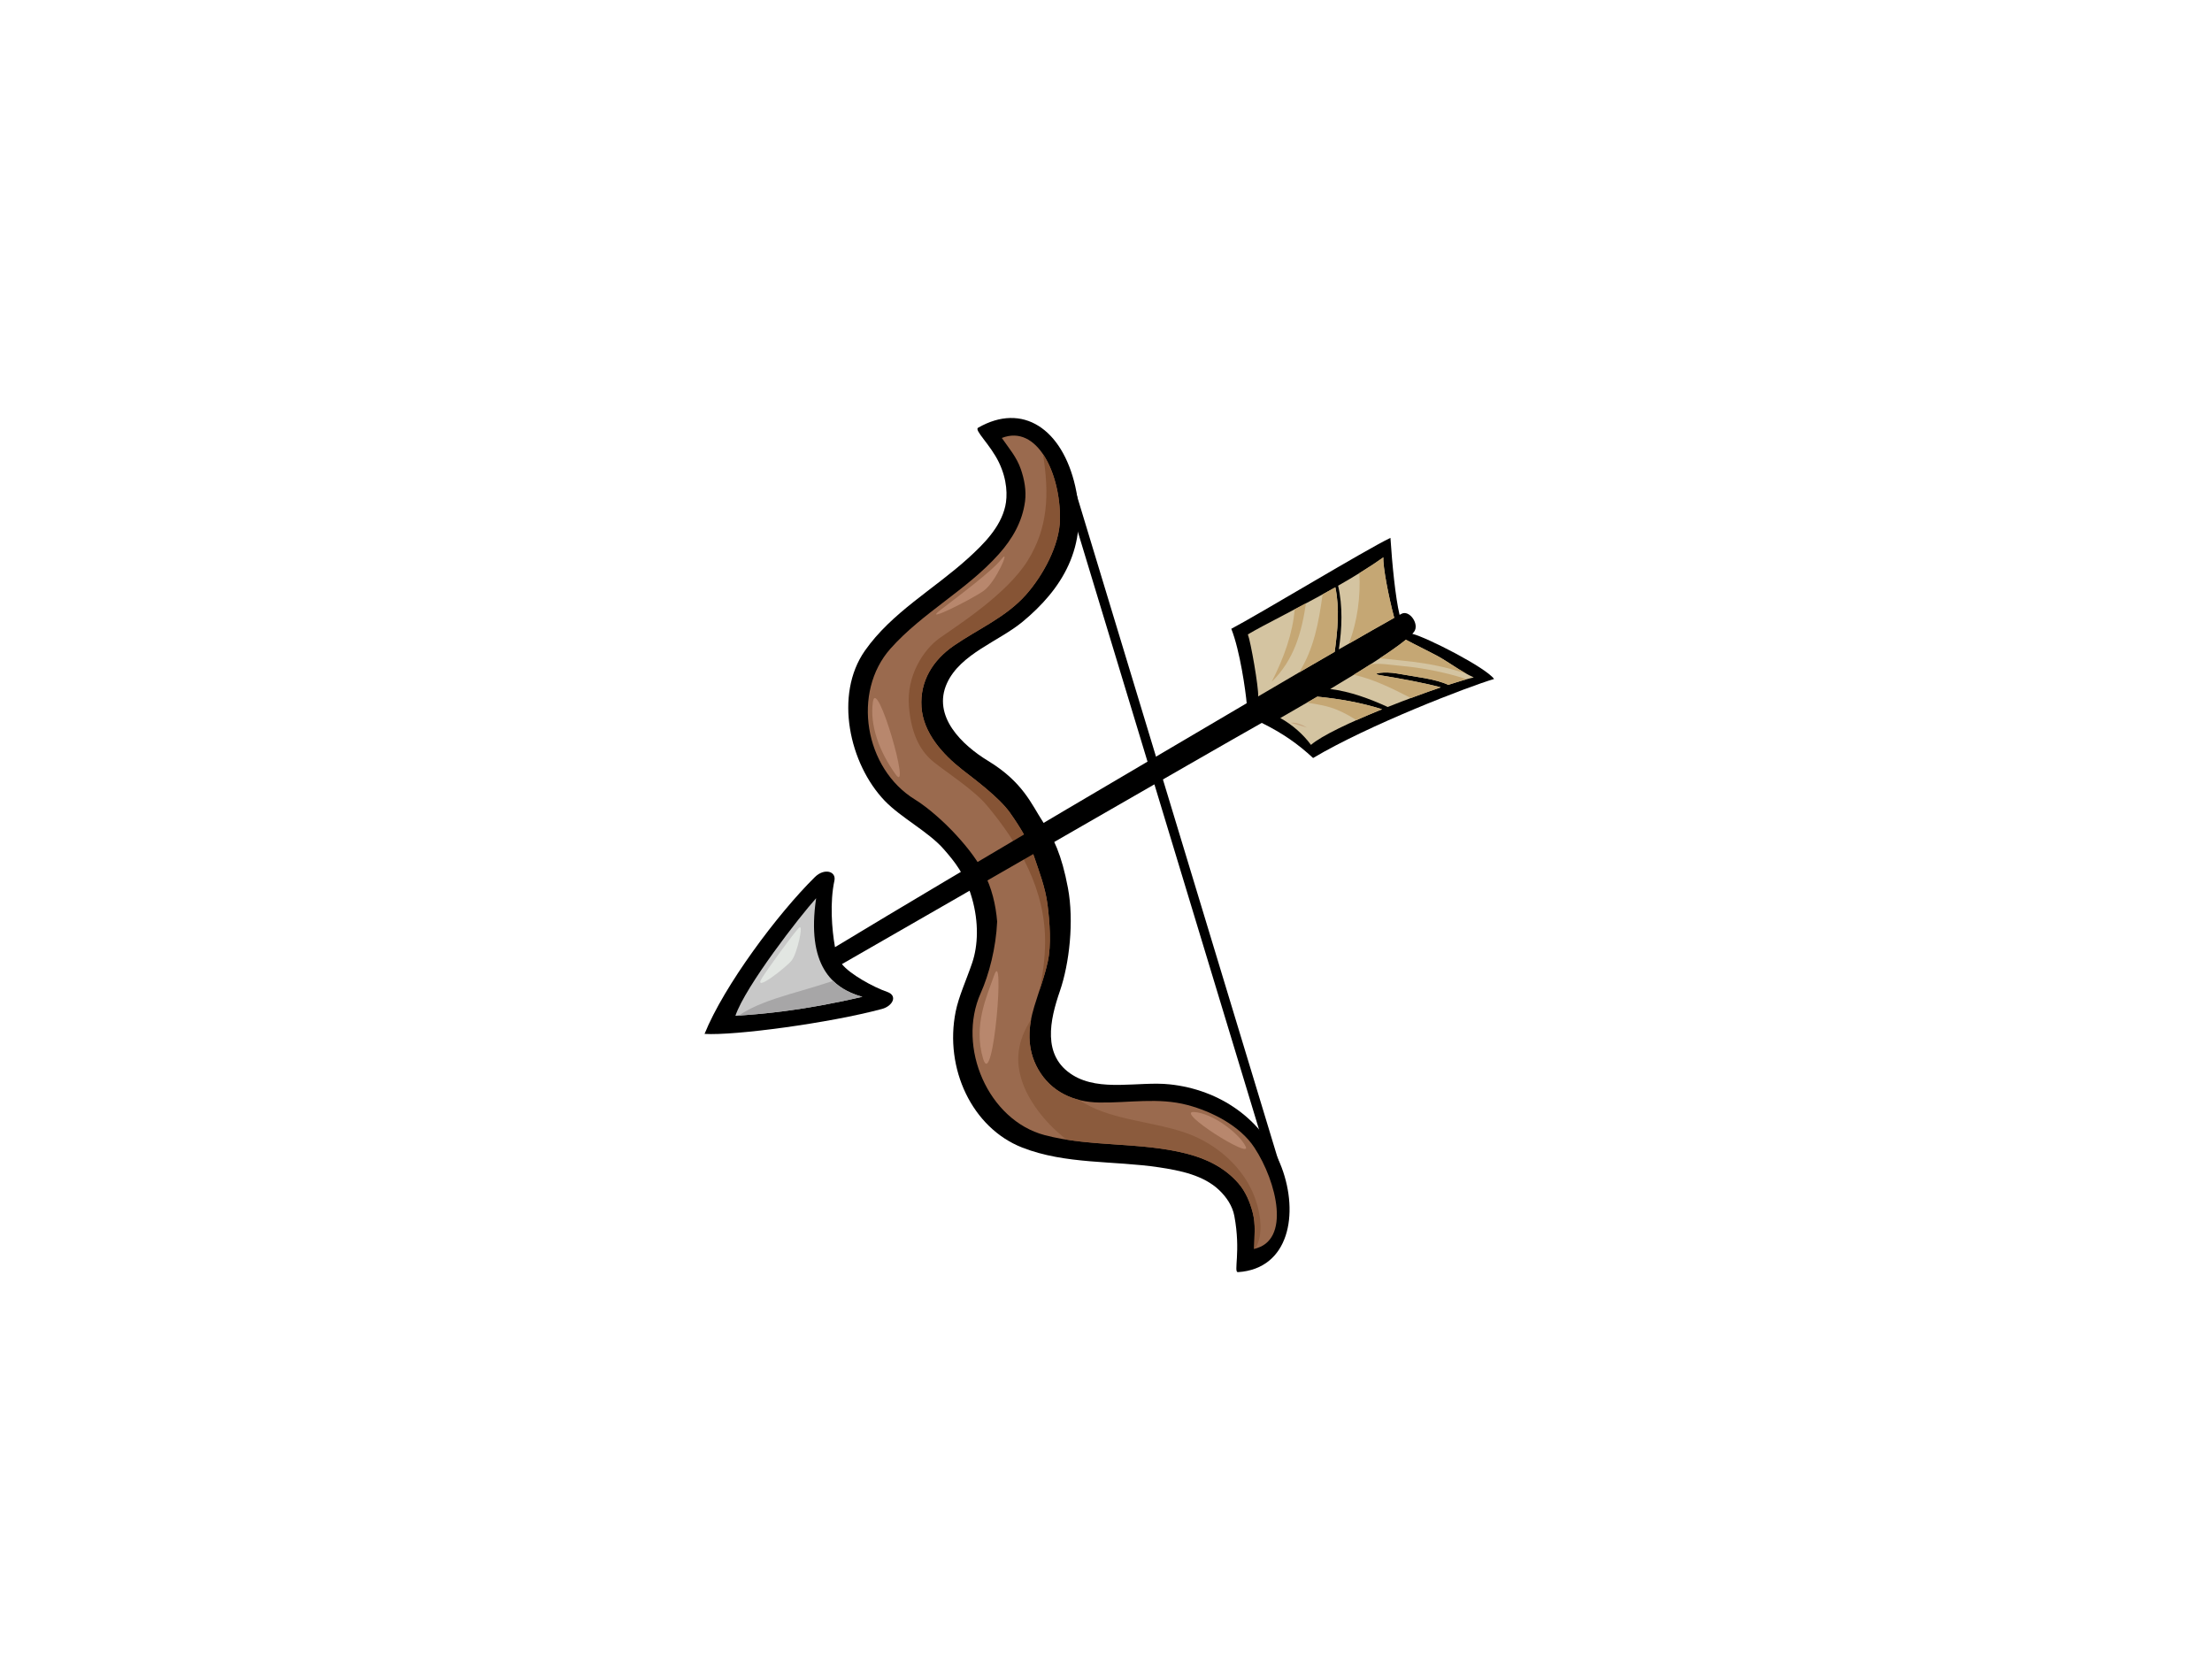 <?xml version="1.0" encoding="utf-8"?>
<!-- Generator: Adobe Illustrator 17.0.0, SVG Export Plug-In . SVG Version: 6.00 Build 0)  -->
<!DOCTYPE svg PUBLIC "-//W3C//DTD SVG 1.1//EN" "http://www.w3.org/Graphics/SVG/1.1/DTD/svg11.dtd">
<svg version="1.1" id="Layer_1" xmlns="http://www.w3.org/2000/svg" xmlns:xlink="http://www.w3.org/1999/xlink" x="0px" y="0px"
	 width="800px" height="600px" viewBox="0 0 800 600" enable-background="new 0 0 800 600" xml:space="preserve">
<g>
	<g>
		<path d="M463.537,422.27c-6.549-17.432-22.421-28.211-40.542-30.103c-11.08-1.166-25.041,2.803-34.978-3.314
			c-11.313-6.959-8.255-20.078-4.69-30.428c3.41-9.891,5.171-25.232,2.904-37.299c-2.269-12.063-5.194-18.063-9.165-24.099
			c-3.923-5.965-7.024-14.137-19.683-21.828c-9.36-5.685-20.415-16.14-14.852-28.201c4.89-10.598,18.711-15.027,27.29-22.126
			c14.042-11.62,24.079-27.019,19.042-49.069c-4.712-20.612-18.952-30.414-35.126-21.101c-1.492,0.858,4.389,6.054,7.506,12.477
			c3.117,6.424,3.133,12.293,2.332,15.863c-1.731,7.722-7.896,13.824-13.543,18.938c-12.298,11.139-27.583,19.563-37.247,33.377
			c-11.163,15.96-5.593,40.941,7.206,54.276c5.864,6.111,15.879,11.229,21.316,17.47c3.892,4.465,7.735,9.052,10.224,17.751
			c2.492,8.696,2.215,17.079,0.057,23.415c-2.159,6.332-4.848,12.077-5.955,17.575c-4.148,20.606,5.929,42.071,24.061,49.179
			c15.7,6.151,33.089,4.695,49.5,7.158c7.532,1.137,16.046,2.803,21.764,8.267c2.644,2.53,4.781,5.712,5.455,9.314
			c2.442,13.012-0.399,20.432,1.317,20.32C466.354,458.878,469.766,438.865,463.537,422.27z"/>
		<path fill="#9A6A4E" d="M453.564,451.67c0.073-4.465,0.666-8.68-0.537-13.259c-0.979-3.741-2.588-7.522-5.15-10.468
			c-4.873-5.591-11.34-8.793-18.441-10.643c-16.885-4.407-34.762-2.328-51.612-6.768c-20.338-5.361-31.897-31.742-23.14-51.355
			c3.025-6.78,5.524-16.349,5.952-25.861c-0.508-6.177-1.968-12.233-4.811-17.689c-2.928-5.611-7.116-10.604-11.466-15.189
			c-2.281-2.4-8.213-8.073-13.433-11.273c-18.312-11.229-22.849-38.841-8.883-54.569c11.572-13.028,27.603-21.2,39.219-34.221
			c4.889-5.48,8.503-11.716,9.46-19.074c0.505-3.877-0.253-7.911-1.505-11.566c-1.538-4.482-4.366-7.667-6.898-11.342
			c12.749-5.011,21.245,12.775,21.039,29.39c-0.117,9.464-6.244,20.454-12.241,27.242c-7.303,8.256-17.272,12.373-26.138,18.484
			c-7.578,5.226-12.321,12.795-11.702,22.177c0.615,9.387,7.664,17.108,14.689,22.636c3.853,3.03,13.256,9.903,17.245,15.52
			c3.986,5.619,7.145,10.993,8.839,16.104c1.695,5.11,3.994,10.871,4.805,17.207c0.809,6.334,1.397,14.697,0.112,20.539
			c-1.344,6.098-2.723,9.197-4.886,16.261c-2.164,7.064-2.983,15.136,1.414,22.802c4.68,8.15,12.824,11.823,22.025,11.982
			c10.768,0.181,21.351-1.916,32.006,0.915c8.75,2.326,18.959,7.48,24.152,15.396C461.799,427.419,466.956,448.783,453.564,451.67z"
			/>
		<path fill="#865435" d="M344.978,233.509c8.865-6.111,18.835-10.229,26.138-18.484c5.998-6.788,12.124-17.778,12.241-27.242
			c0.107-8.655-2.151-17.622-6.138-23.524c2.336,14.826,1.76,26.729-5.576,38.546c-7.586,12.223-25.932,23.765-31.832,27.98
			c-5.9,4.215-11.961,13.644-11.091,24.58c0.871,10.938,4.607,16.733,9.081,20.32c4.473,3.586,14.482,10.061,19.1,15.58
			c11.765,14.067,21.302,30.578,21.068,49.883c-0.07,5.818-0.842,11.673-2.151,17.382c1.239-3.741,2.203-6.551,3.148-10.838
			c1.285-5.842,0.697-14.205-0.112-20.539c-0.811-6.336-3.11-12.097-4.805-17.207c-1.694-5.11-4.853-10.484-8.839-16.104
			c-3.989-5.616-13.392-12.489-17.245-15.52c-7.025-5.527-14.074-13.249-14.689-22.636
			C332.657,246.304,337.4,238.734,344.978,233.509z"/>
		<path fill="#8B5B3D" d="M453.564,451.67c0.136-0.03,0.258-0.073,0.391-0.105c3.467-5.331,1.867-15.077-1.727-22.083
			c-4.869-9.491-13.947-16.656-24.192-20.046c-12.326-4.076-27.265-4.476-37.792-11.651c-6.126-1.568-11.353-5.116-14.75-11.031
			c-3.44-5.999-3.682-12.243-2.589-18.062c-5.115,8.016-5.777,15.184-3.101,22.825c2.676,7.64,9.043,15.348,15.969,20.653
			c14.453,2.298,29.411,1.411,43.663,5.131c7.101,1.85,13.567,5.052,18.441,10.643c2.562,2.946,4.171,6.727,5.15,10.468
			C454.23,442.99,453.638,447.205,453.564,451.67z"/>
		<polygon points="461.877,430.064 382.49,168.144 385.801,167.141 465.188,429.064 		"/>
	</g>
	<g>
		<g>
			<path d="M510.791,229.235c0.249-0.266,0.468-0.516,0.633-0.743c2.032-2.745-1.696-8.064-4.579-6.486
				c-0.201,0.109-0.425,0.233-0.665,0.365c-1.491-6.12-2.693-18.363-3.306-27.845c-8.902,4.246-47.408,27.561-57.557,32.883
				c3.166,7.971,5.202,22.681,5.564,26.921c-20.358,12.053-103.881,60.961-148.892,88.226c-1.173-6.564-1.892-16.233-0.213-24.066
				c0.722-3.366-3.62-4.676-7.076-1.27c-13.417,13.234-32.856,39.258-39.888,56.704c10.862,0.681,45.23-3.926,64.198-9.031
				c3.782-1.019,5.828-4.794,1.83-6.169c-4.956-1.703-13.472-6.398-16.344-10.045c44.869-25.72,129.146-74.417,151.832-87.235
				c7.605,3.763,13.08,7.605,18.569,12.7c20.243-12.033,56.191-25.856,65.459-28.583
				C537.297,241.361,515.954,230.491,510.791,229.235z"/>
			<path fill="#D4C4A1" d="M519.525,237.051c4.356,2.322,8.805,5.855,13.488,7.962c-1.933,0.404-5.193,1.355-9.216,2.674
				c-4.959-2.262-11.807-2.854-18.463-4.096c-4.504-0.834-10.238-0.036-5.947,0.651c6.575,1.061,15.768,2.729,21.685,4.349
				c-5.686,1.933-12.492,4.431-19.182,7.099c-6.429-2.944-13.603-5.629-20.8-6.495c12.299-7.311,22.346-13.72,27.365-17.835
				C512.113,233.322,515.861,235.101,519.525,237.051z"/>
			<path fill="#D4C4A1" d="M500.315,201.569c-0.223,3.281,1.882,14.259,3.929,21.877c-4.176,2.333-11.271,6.369-20.039,11.42
				c1.16-7.554,1.456-15.648-0.258-23.037C489.789,208.5,495.496,205.01,500.315,201.569z"/>
			<path fill="#D4C4A1" d="M451.305,229.439c5.855-3.501,18.968-9.879,31.643-17.045c1.611,7.642,0.813,15.609-0.225,23.327
				c-8.203,4.732-17.752,10.292-27.696,16.153C455.27,248.762,452.3,231.908,451.305,229.439z"/>
			<path fill="#D4C4A1" d="M476.435,251.947c8.009,0.807,15.603,2.098,23.42,4.563c-11.257,4.563-21.82,9.5-25.721,12.887
				c-2.824-3.83-6.725-7.272-11.095-9.711C467.652,257.056,472.145,254.462,476.435,251.947z"/>
			<path fill="#C5A774" d="M506.439,238.842c5.881,0.56,11.77,1.422,17.491,2.91c2.122,0.553,4.268,1.176,6.396,1.889
				c-3.712-2.066-7.288-4.717-10.802-6.59c-3.664-1.95-7.412-3.729-11.069-5.691c-2.238,1.836-5.505,4.141-9.504,6.768
				C501.553,238.218,504.184,238.627,506.439,238.842z"/>
			<path fill="#C5A774" d="M505.335,243.591c6.656,1.241,13.504,1.834,18.463,4.096c2.568-0.844,4.821-1.533,6.624-2.028
				c-2.76-0.946-5.559-1.709-8.273-2.336c-5.172-1.196-10.417-2.079-15.709-2.53c-3.059-0.262-7.197-1.024-10.696-0.584
				c-1.911,1.221-3.952,2.498-6.108,3.824c7.326,1.65,13.98,5.005,20.645,8.425c3.81-1.426,7.494-2.745,10.793-3.866
				c-5.917-1.619-15.109-3.288-21.685-4.349C495.097,243.555,500.831,242.757,505.335,243.591z"/>
			<path fill="#C5A774" d="M491.617,207.289c0.485,8.064-0.607,17.369-3.802,25.502c7.09-4.073,12.849-7.345,16.429-9.345
				c-2.047-7.618-4.151-18.596-3.929-21.877C497.648,203.474,494.701,205.391,491.617,207.289z"/>
			<path fill="#C5A774" d="M472.326,218.203c-1.391,0.739-2.754,1.459-4.088,2.161c-0.702,8.662-3.863,17.514-8.325,26.242
				C468.118,238.563,470.743,228.674,472.326,218.203z"/>
			<path fill="#C5A774" d="M482.948,212.395c-1.535,0.868-3.075,1.715-4.611,2.556c-1.387,10.125-3.154,19.784-8.526,28.261
				c4.551-2.653,8.897-5.172,12.913-7.489C483.761,228.004,484.56,220.036,482.948,212.395z"/>
			<path fill="#C5A774" d="M483.573,256.71c2.496,1.044,4.775,2.321,6.983,3.741c2.953-1.315,6.093-2.643,9.298-3.941
				c-7.816-2.465-15.411-3.756-23.42-4.563c-1.23,0.722-2.483,1.45-3.744,2.184C476.413,254.688,480.17,255.288,483.573,256.71z"/>
			<path fill="#C6A781" d="M472.717,263.157c-1.929-1.185-3.974-1.976-5.906-1.745C468.777,261.995,470.765,262.532,472.717,263.157
				z"/>
		</g>
		<path fill="#C8C8C8" d="M265.968,367.377c3.579-10.646,23.511-36.273,29.196-42.52c-3.54,24.079,5.644,32.595,16.723,35.651
			C289.567,365.685,274.793,366.804,265.968,367.377z"/>
		<path fill="#A7A6A7" d="M295.428,356.614c-6.501,2.045-13.25,3.686-19.582,6.219c-2.982,1.196-5.973,2.568-8.595,4.458
			c8.946-0.603,23.354-1.849,44.635-6.782c-3.92-1.083-7.6-2.854-10.566-5.75C299.357,355.373,297.395,355.996,295.428,356.614z"/>
	</g>
	<path fill="#E2E6E2" d="M275.664,353.571c2.115-3.351,11.379-16.121,13.276-18.018c1.896-1.896-0.632,9.166-2.529,11.694
		C284.515,349.778,271.872,359.576,275.664,353.571z"/>
	<path fill="#B8876D" d="M359.414,353.086c-2.282,6.753-7.539,17.591-3.854,29.82C359.246,395.136,363.602,340.689,359.414,353.086z
		"/>
	<path fill="#B8876D" d="M315.686,253.902c-1.159,8.546,2.345,17.926,8.209,26.137C329.759,288.248,317.026,244.019,315.686,253.902
		z"/>
	<path fill="#B8876D" d="M339.978,220.729c6.376-4.903,18.932-14.239,22.283-18.596c3.35-4.356-2.012,8.377-6.535,11.56
		C351.204,216.877,333.445,225.757,339.978,220.729z"/>
	<path fill="#B8876D" d="M431.79,402.172c6.697,0.326,16.583,7.874,18.761,12.564C452.731,419.427,424.919,401.837,431.79,402.172z"
		/>
</g>
</svg>

